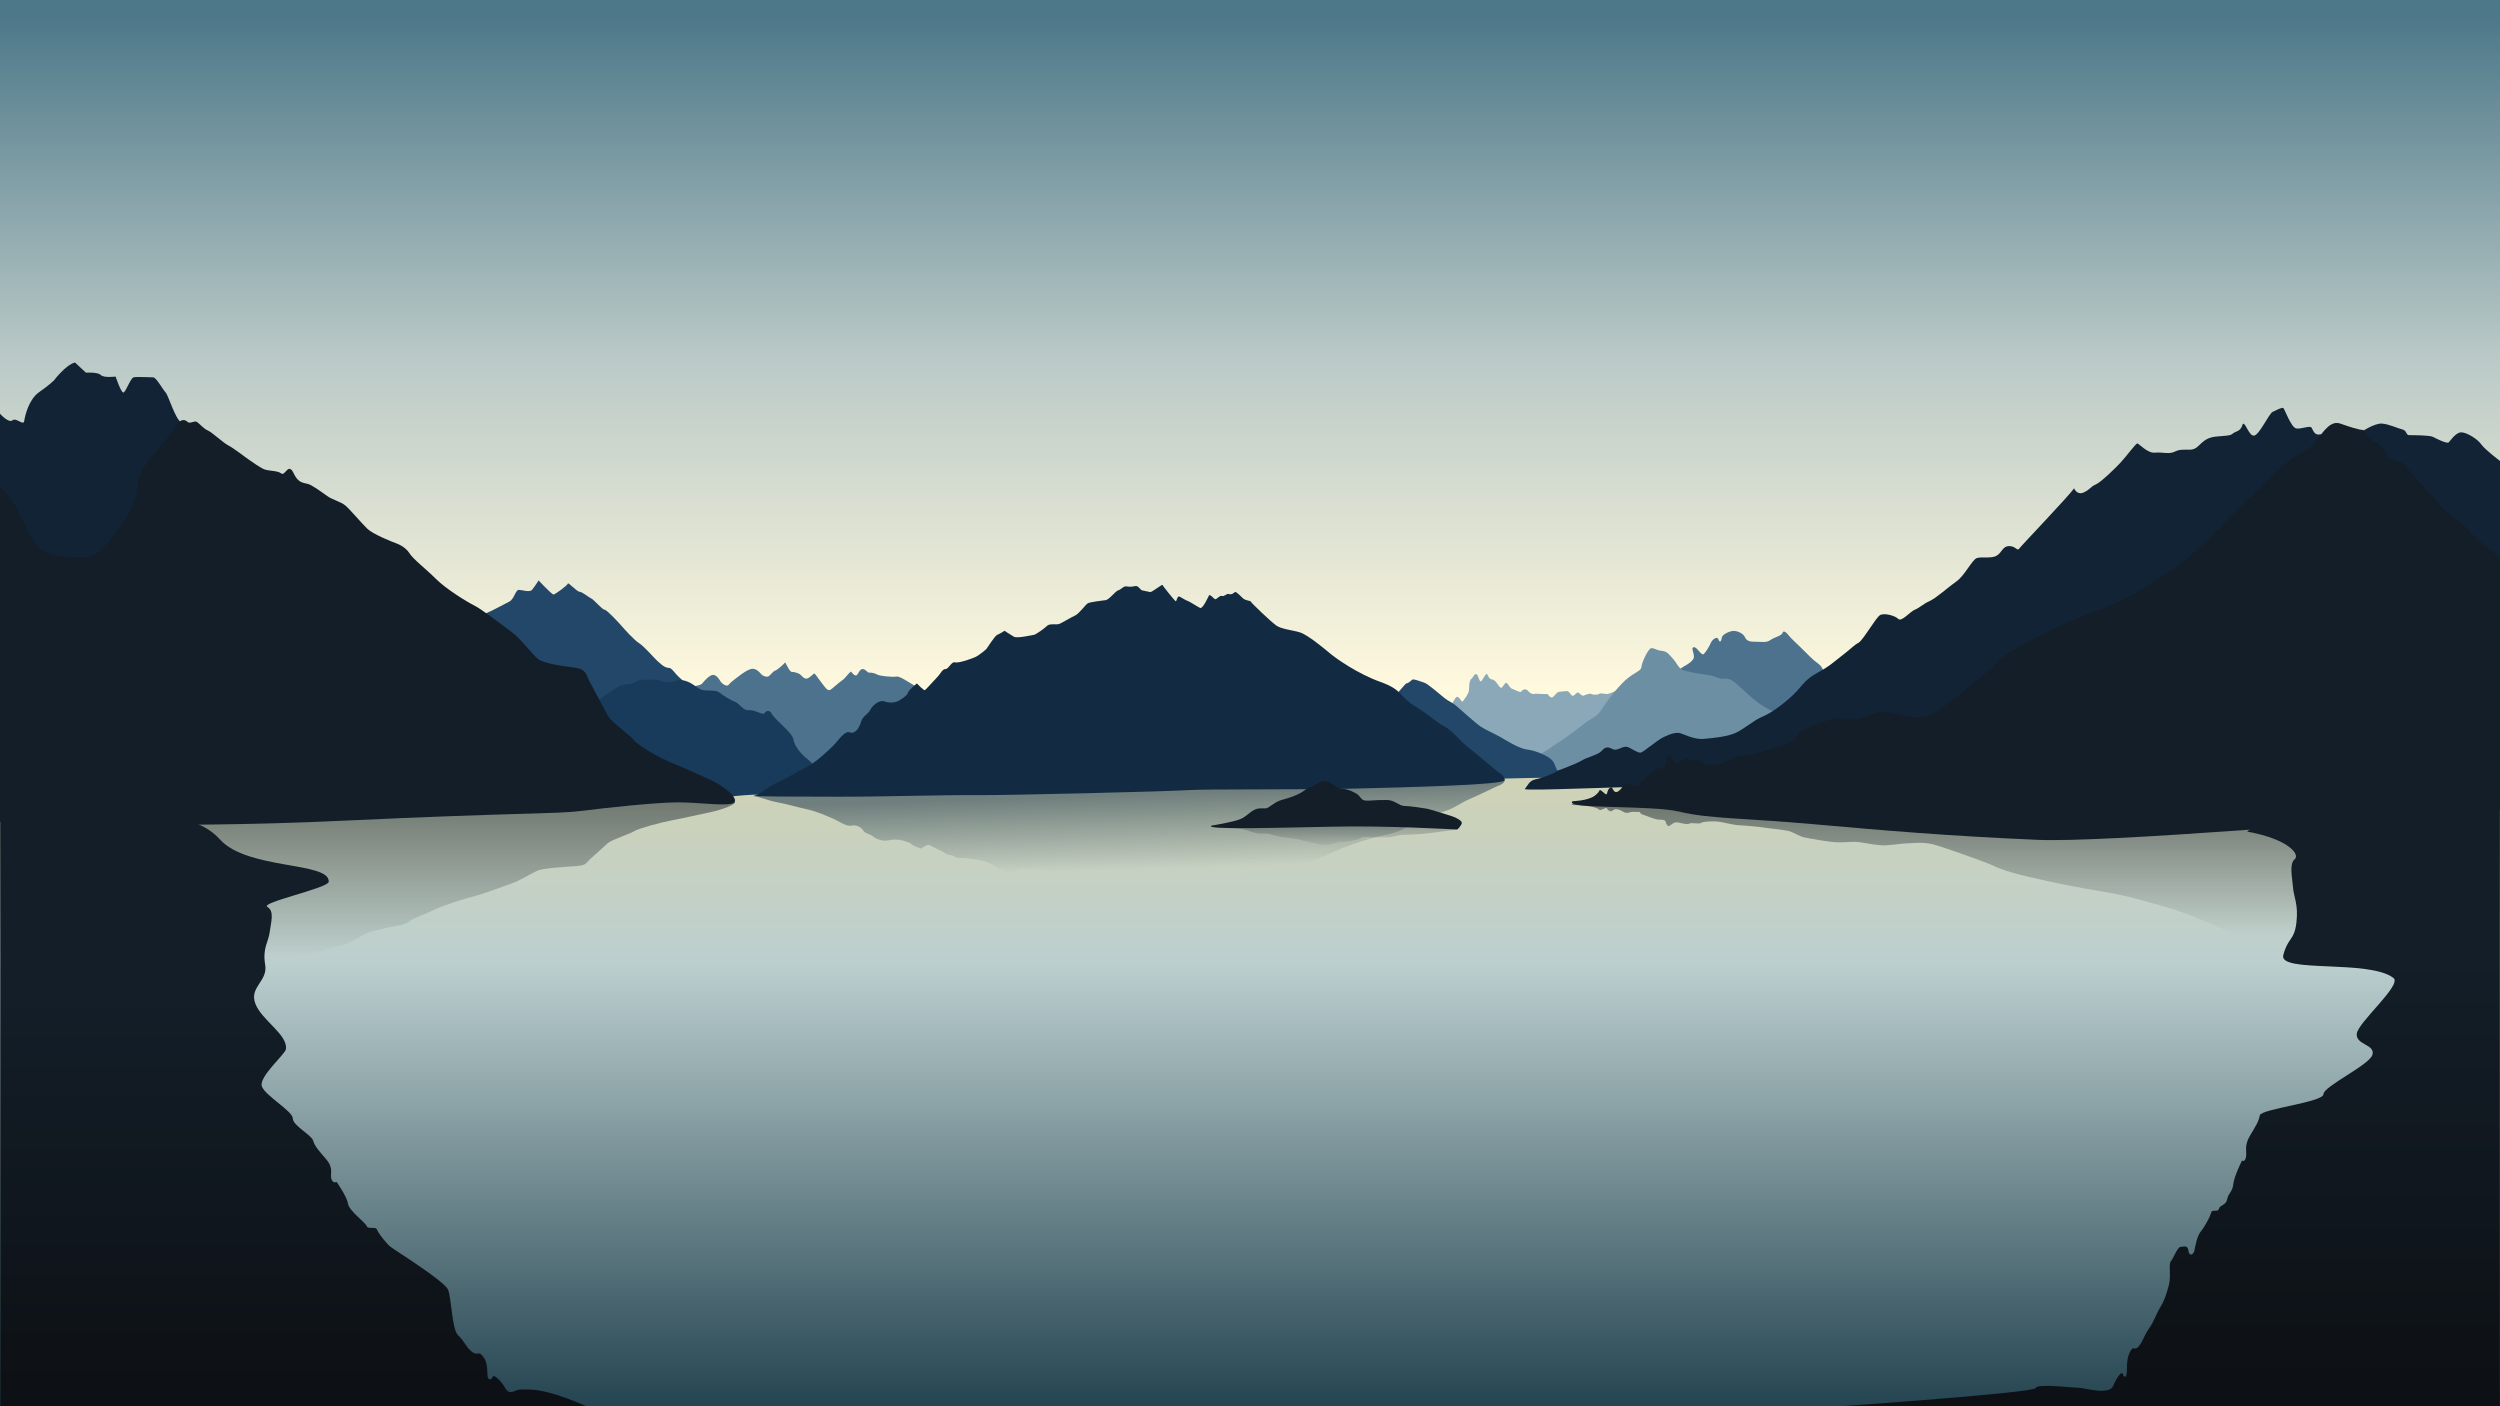 <?xml version="1.0" encoding="utf-8"?>
<!-- Generator: Adobe Illustrator 19.2.0, SVG Export Plug-In . SVG Version: 6.00 Build 0)  -->
<svg version="1.1" id="Layer_1" xmlns="http://www.w3.org/2000/svg" xmlns:xlink="http://www.w3.org/1999/xlink" x="0px" y="0px"
	 width="1600" height="900" style="enable-background:new 0 0 1600 900;" xml:space="preserve">
<rect width="100%" height="100%" fill="#808080" stroke="none"/>
<linearGradient id="SVGID_1_" gradientUnits="userSpaceOnUse" x1="800" y1="11" x2="800" y2="441.262">
	<stop  offset="0" style="stop-color:#4D7889"/>
	<stop  offset="0.511" style="stop-color:#BBCAC7"/>
	<stop  offset="1" style="stop-color:#FFF9DE"/>
</linearGradient>
<rect style="fill:url(#SVGID_1_);" width="1600" height="450"/>
<linearGradient id="SVGID_2_" gradientUnits="userSpaceOnUse" x1="800" y1="903" x2="800" y2="448.982">
	<stop  offset="0" style="stop-color:#234350"/>
	<stop  offset="0.632" style="stop-color:#BCCFCF"/>
	<stop  offset="1" style="stop-color:#D7D4AB"/>
</linearGradient>
<rect y="450" style="fill:url(#SVGID_2_);" width="1600" height="450"/>
<path style="fill:#4C728E;" d="M1078.2,426.2c0,0,5.9-2.9,5.9-5.9s-2.1-5.9,0-6.1s4.8,5.9,6.4,4.3c1.6-1.6,3.7-5.3,4.5-7.2
	s4-4.5,4.8-2.1c0.8,2.4,1.9,1.3,2.1-1c0.3-2.2,5.1-4.4,7.7-4.4s5.6,1.6,6.7,3.2c1.1,1.6,1.1,3.7,6.4,3.7s7.7,0.8,10.4-1.1
	c2.7-1.9,7.2-2.7,7.7-4.5c0.5-1.9,2.4-0.5,4,1.6c1.6,2.1,4.8,4.8,8.2,8.2c3.5,3.5,7.2,7.4,10.6,9.8c3.5,2.4,2.7,5.6,6.9,7.2
	c4.3,1.6,9.6,6.7,12.8,10.4c3.2,3.7-23.1,12.7-31.9,15.5c-8.8,2.8-27.7,12.7-30.3,13.5c-2.7,0.8-12.5,0-16,0
	c-3.5,0-23.1-13.3-25-20.7c-1.9-7.4-6.7-11.7-8.5-15.7C1069.7,431,1076.1,427.5,1078.2,426.2z"/>
<path style="fill:#8AA8B7;" d="M797.8,477.4c0,0,6.2-12.6,8.7-15.1c2.5-2.5,4.3-6.7,6.6-9.2c2.3-2.5,9.2-13.3,10.5-14
	c1.2-0.7,1.4,4.6,2.7,3.9c1.2-0.7,4.6-4.6,6.7-6c2.1-1.4,4.8-0.2,4.8,1.3s3.7-1.6,4.6-3c0.9-1.4,2.8-1.4,4.8,0
	c2,1.4,4.3,3.9,5.1,2.7s1.8,1.2,4.1,0.5c2.3-0.7,4.3-1.6,5.9-2.5c1.6-0.9,5.3-3,6.6-1.8c1.2,1.2,1.8,5,2.8,4.4
	c1.1-0.5,1.8-3,3.2-2.8c1.4,0.2,2.8,3.2,4.1,3.4c1.2,0.2,7.1,12.2,7.4,13.8c0.4,1.6,5.9,3.5,7.3,2.6c1.4-0.9,2.7-1.6,5.5-1.6
	s6,2.5,7.3,3.7s13.8,3.5,14.7,2.8c0.9-0.7,3.2-5.3,5.7-7.1c2.5-1.8,4.1-7.4,5.7-7.4s3,3.9,3.5,3c0.5-0.9,4.1-4.8,4.1-7.8
	s0.4-6,1.4-6.7c1.1-0.7,2.1-3.7,3.4-3c1.2,0.7,1.8,5.5,3,4.4s3-5.4,3.7-4.5c0.7,0.8,1.1,3.3,3.4,3.5c2.3,0.2,4.3,5.1,5.5,5.3
	c1.2,0.2,2.3-3.4,3.4-3.2c1.1,0.2,2.3,3.4,3.5,3.7s5.5,2.8,6,2c0.5-0.9,2.8-2.5,4.3-0.7c1.4,1.8,3.4,2.5,3.9,2.1
	c0.5-0.4,7.8,0.4,8.3,0c0.5-0.4,2.1,3.2,3.7,2.1s2.5-3.4,4.6-3.5s4.3-0.7,5.3-0.2c1.1,0.5,2.1,3.2,3.2,2.8c1.1-0.4,2.1-2.1,3-2.1
	s2.5,2.5,3.7,2c1.2-0.5,3.9-1.6,4.8-1.1c0.9,0.5,3.7,0.9,5.1,0s4.1,0.4,5.7,0s6.7-2.3,7.4-4.1c0.7-1.8,3.5-2.1,4.4-1.2
	c0.9,0.9-1.4,3,0,2.8c1.4-0.2,3.9-3.6,3.9-4.6s4.3,0,4.3,0s3,2.3,4.1,2.3c1.1,0,5.3,2.8,10.3,3.2c5,0.4,14.2,8.9,17,9.6
	c2.8,0.7,8.7,10.5,11.9,13.1c3.2,2.7,7.4,11.5,10.1,11.5c2.7,0,8.2,1.6,3.4,3.4c-4.8,1.8-39.7,10.3-51.8,12.1
	c-12.1,1.8-38.5,3.4-56.6,2.8s-53.6,1.8-67.8,0.1c-14.2-1.7-61-3.3-81.2-4c-20.2-0.7-50.9,0.7-50.7-3.2S795,478.3,797.8,477.4z"/>
<path style="fill:#122335;" d="M0,264.8c0,0,5.5,6.2,8,4.2s7,3.8,7.5,0.4c0.5-3.4,3-13.9,9.5-18.4s9.5-7.5,9.5-7.5S42,233.5,48,232
	l7,6.5c0,0,7.5-0.5,9.5,1.5s9.5,1,9.5,1s3.5,10.5,5,10.2c1.5-0.2,4.5-9.2,6.5-9.7s10.5,0,12.5,0s6,7.5,8,9.7c2,2.3,6,16.7,10,19.2
	c4,2.5,18,38.5,16.5,51s34,44,43.5,55.5s41.5,68,49.5,80.5s-44,9-75,8.5s-63-6-94-5.5S0,466.8,0,466.8V264.8z"/>
<path style="fill:#234768;" d="M272.5,409c0,0,16-6.5,20.5-8.5s18.6-8.2,21.6-9.6s8.4-4.4,11.4-5.9s4-7.5,6-7.5s7,1.8,8.5,0
	s4.2-6,4.2-6s8.5,9,9.5,9s9-5.8,9.2-7s5.5,5,7.5,5.2s6.8,4.2,7.8,4.5s6.8,7,8.2,7s9,8.2,11,10.5s8,9,11.2,11s9,8.8,10.8,10.5
	s5.2,5.2,7.8,5.2s3.2,2.8,7.8,6.8s40.8,39.8,44.5,42s12.8,9.8,12,11.8s-26.8,7-34.8,7s-41.8,5.2-59,4.8s-38.8-0.8-71.8-4.2
	s-77-1.5-80-8.2s-11.8-19.2-7.8-26.2s16-36.5,21-41S272.5,409,272.5,409z"/>
<path style="fill:#4C728E;" d="M436.2,446.3c0,0,5.8-6.5,8.7-7.2c2.8-0.7,3.9-0.8,4.8-2c0.9-1.2,4.5-5.2,6.7-5.2
	c2.2,0,4.2,3.2,4.8,4.3c0.7,1.2,4,3.7,5.2,2c1.2-1.7,5-4.3,6.5-5.5c1.5-1.2,6.3-4.7,8.8-4.7s4.7,2.5,5.5,3.5c0.8,1,3.6,2.2,4.9,1.2
	c1.3-1,3.1-3.5,4-3.5s6.2-4.7,6.3-5.2c0.2-0.5,2.8,6,4.3,6s4.5,0.7,5.8,2c1.3,1.3,2.5,2.7,4.2,2.2c1.7-0.5,4-3.2,4.5-3.2
	s6.8,9.5,8.3,10.3s2,0.3,4.2-1.6c2.2-1.9,4.2-3.6,5.7-4.6s4.8-5.7,5.3-5.2s2.7,3.7,4,1.8c1.3-1.8,1.7-3.5,3.5-3.5
	c1.8,0,3,2.5,4.2,2.3c1.2-0.2,4,0.5,5.2,1.3s9.7,1.7,12.3,1.2c2.7-0.5,12.5,7.3,13.8,6.7c1.3-0.5,6.2,9.3,9.2,9.3s-18,20-27,24.3
	s-25.2,10.8-33,14.7c-7.8,3.8-22.8,8.7-29.3,8.3s-21.7,1.3-32.2-5s-24.2-7-31-14.3c-6.8-7.3-16.5-15.8-13.5-19.3
	S436.2,446.3,436.2,446.3z"/>
<path style="fill:#6D8FA3;" d="M980,486.3c0,0,20.2-12.2,29.8-20s11.7-6.9,14.9-11.7c3.2-4.8,6.1-9.4,13-16.8
	c6.9-7.4,12.6-7.9,12.8-10.9c0.2-2.9,4.2-11.4,6.1-12c1.9-0.5,3.2,1.3,6.7,1.6c3.5,0.3,4.5,1.9,7.4,5.1c2.9,3.2,3.5,6.7,7.7,7.7
	c4.3,1.1,10.1,2.1,14.6,2.7c4.5,0.5,7.4,2.9,11.2,2.4c3.7-0.5,7.4,3.5,9.8,5.6s4,4,10.6,9.3s21.3,10.9,26.1,16.2
	c4.8,5.3-11.2,8.8-17,11.2s-41.8,10.1-56.4,15.2s-47.4,6.7-58.8,6.4c-11.4-0.3-49.2-2.1-45.2-6.9S980,486.3,980,486.3z"/>
<path style="fill:#183B5B;" d="M373.8,454.5c0.8-0.5,19.8-14.5,23.8-15.9s5.8,0.1,8.8-2.1s11-1.5,13.8-1.5s5.4,2.6,9.5,1.5
	s6-2,10.5-0.2s6.8,5.2,10.5,5.5s7.8-0.2,9.8,1.5s7.8,5.2,10.2,6c2.3,0.8,5.3,5.8,8.3,5.2s9.5,3.2,10,2.2s3.2-3.4,5,0.2
	s13.2,12.1,13.8,16.3s4.8,9.5,9.2,12.8s5.8,8.8,11,12s16.5,5.8,15.5,7.5s-6,3-12.5,3s-29.8,0-43.8,0s-29.5,2.8-36.2,2.8s-4,0-24,0
	s-44.2,0.2-52,0s-18.2-4.2-18.8-8.5s1.5-20,3.5-25S370.5,456.6,373.8,454.5z"/>
<path style="fill:#234768;" d="M831.9,494.8c0.5-0.6,5.1-8.9,11.2-14c6-5.1,3.7-6.6,13.1-10.3c9.4-3.7,5.7-3.5,11.5-7.4
	s7.6-5.1,12.2-8.3c4.6-3.2,8-5.9,11.4-8.3c3.4-2.5,8-9.2,9-9.2s2.8-1.6,3.5-2.3c0.7-0.7,4.6,0.9,6.9,1.6c2.3,0.7,3.5,1.9,5.9,3.7
	s5.5,4.6,8.2,6.7c2.7,2.1,4.4,2.3,7.6,5.1s11.9,10.6,14.9,12.7s9.4,4.9,12.6,6.7c3.2,1.8,12.1,7.6,17.4,8.2
	c5.3,0.5,14.7,4.4,16.8,7.8c2.1,3.4,1.4,6.9,7.4,8.7c6,1.8,2.8,1.8-1.2,2s5.9-1.1-33.7,0c-39.6,1.1-86-0.9-96.1-0.7
	C860.4,497.4,830.4,496.7,831.9,494.8z"/>
<path style="fill:#122B42;" d="M958.6,493.9c-1.1-0.7-14.6-12.4-19.1-15.7c-4.5-3.3-9.8-10.6-15.2-13.4c-5.4-2.8-9.1-6.9-19-13
	c-9.9-6.1-7.3-10.2-21.9-15.4c-14.5-5.2-28.2-14.9-31.9-18s-14.6-12.2-19.6-13.7c-5-1.5-11.7-2-15.1-4.4
	c-3.4-2.4-15.5-13.9-16.6-15.6c0,0-3.3-0.6-4.5-1.6c-1.1-1-4.6-4.7-5.3-4.2c-0.7,0.5-2.1,1.9-3.8,1.3c-1.7-0.6-2.9,1.8-4.5,1.2
	s-3.7,2.8-4.7,2c-1-0.8-3.1-3.2-3.6-2.4c-0.5,0.9-4,8.8-5.7,8.1c-1.7-0.8-6.4-3.9-7.7-4.4c-1.3-0.4-3.4-1.7-5.3-2.8
	s-1.9,3.6-2.8,2.8c-1-0.8-8.1-9.7-8.3-10.3c-0.2-0.7-6.8,4.8-7.9,4.5c-1.1-0.3-3.9-0.7-5.2-1.1c-1.3-0.4-2.3-3.2-4.5-2.7
	c-2.2,0.5-3.7,0.5-5.5,0.2c-1.9-0.3-3.2,1.9-5.2,2.5c-2,0.6-5.8,6.1-8.2,6.3c-2.4,0.3-9.9,1.2-11.3,2s-5.6,6.7-8.1,7.8
	c-2.5,1.1-8.3,4.7-10.1,5.4s-6.1-0.4-7.7,1.1c-1.6,1.6-7.1,5.6-8.6,5.9c-1.5,0.2-10.7,2.4-12.8,1.2c-2.1-1.2-6-3.8-6-3.8
	s-2.7,1.8-4.5,2.5s-6.1,7.9-7,9c-0.9,1-4.1,3.5-6.2,4.8c-2.2,1.3-11.7,4.6-14,3.9s-4,4.3-6.1,4.3s-3.2,3.1-5.3,5.2s-7.2,8-7.9,8.3
	s-5.1-4.3-5.1-4.3s-5.7,4.6-5.8,6.1c-0.1,1.5-5.1,4.7-6.7,5.4c-1.6,0.7-4.9,1.2-8.3,0s-7.8,2.8-9,5.4c-1.2,2.6-5,4-5.9,7.6
	c-1,3.5-3.7,8.2-7.2,6.8s-8,6.2-11.2,9.1c-3.2,3-9.9,9.7-16.7,13.2c-6.8,3.4-12.7,7.4-18.7,9.9s-10.7,7.6-14.5,8.3
	c-3.8,0.7,26.7,0.6,52.7,0.7c26.1,0.1,69.2-1.2,88.7-1c19.5,0.2,124.3-2.4,135.8-3.2c11.5-0.8,75.5-0.2,106.7-1
	c31.2-0.8,96.5-2.3,96.4-5.4C962.9,496.2,958.6,493.9,958.6,493.9z"/>
<linearGradient id="SVGID_3_" gradientUnits="userSpaceOnUse" x1="721.708" y1="511.667" x2="721.708" y2="598.459" gradientTransform="matrix(-1.101 3.413508e-02 4.314608e-02 0.551 1495.261 202.216)">
	<stop  offset="0" style="stop-color:#122B42"/>
	<stop  offset="1" style="stop-color:#122B42;stop-opacity:0"/>
</linearGradient>
<path style="opacity:0.5;fill:url(#SVGID_3_);" d="M958.6,503c-1.1,0.4-14.1,6.8-18.5,8.6c-4.4,1.8-9.4,5.7-14.6,7.3
	c-5.2,1.6-8.8,3.8-18.5,7.2s-6.9,5.5-21.3,8.5c-14.3,3.1-27.6,8.5-31.2,10.2s-14.1,6.7-19,7.6c-5,0.9-11.6,1.4-14.9,2.7
	c-3.3,1.3-14.9,7.6-16,8.5c0,0-3.3,0.4-4.4,0.9c-1.1,0.5-4.4,2.6-5.2,2.3c-0.7-0.2-2.2-0.9-3.9-0.6c-1.7,0.4-2.9-0.8-4.6-0.5
	s-3.9-1.3-4.8-0.9c-0.9,0.4-2.9,1.7-3.5,1.3c-0.5-0.4-4.4-4.4-6-4c-1.7,0.4-6.3,2.2-7.5,2.5c-1.3,0.3-3.3,1-5.1,1.6
	c-1.8,0.6-2-1.8-2.9-1.3s-7.7,5.2-7.9,5.6c-0.2,0.3-7-2.2-8.1-2.1c-1.1,0.2-3.9,0.5-5.1,0.7c-1.3,0.3-2.2,1.7-4.4,1.5
	c-2.2-0.2-3.7-0.1-5.5,0.1c-1.8,0.2-3.3-0.9-5.3-1.1c-2-0.2-6-2.9-8.4-3c-2.4-0.1-9.9-0.3-11.4-0.7s-5.9-3.3-8.4-3.8
	c-2.6-0.5-8.4-2.1-10.3-2.5c-1.8-0.3-6.1,0.4-7.7-0.3s-7.3-2.7-8.8-2.7c-1.5-0.1-10.8-0.9-12.9-0.2c-2,0.7-5.9,2.1-5.9,2.1
	s-2.8-0.8-4.6-1.1c-1.8-0.3-6.4-3.9-7.3-4.4c-0.9-0.5-4.2-1.7-6.4-2.2c-2.2-0.6-11.9-2-14.1-1.6s-4.2-2.1-6.2-2
	c-2,0.1-3.3-1.5-5.5-2.5c-2.2-1-7.5-3.9-8.2-4c-0.7-0.2-5,2.4-5,2.4s-5.9-2.2-6-2.9s-5.3-2.3-7-2.6c-1.7-0.3-5-0.5-8.3,0.3
	c-3.3,0.7-7.9-1.2-9.2-2.5c-1.3-1.3-5.1-1.9-6.2-3.7s-4-4.1-7.5-3.3c-3.5,0.8-8.3-2.9-11.6-4.3c-3.3-1.4-10.3-4.7-17.2-6.2
	s-13-3.4-19.1-4.5c-6.1-1.1-11-3.6-14.9-3.8c-3.9-0.2,26.6-1.1,52.7-2c26.1-0.9,69.2-1.6,88.7-2.3s124.3-2.6,135.9-2.6
	c11.6,0.1,75.5-2.2,106.7-2.8c31.2-0.6,96.6-1.8,96.6-0.2C962.8,501.7,958.6,503,958.6,503z"/>
<path style="fill:#131E28;" d="M775.3,528.4c0,0,13.8-2.2,18.6-4.2s7.1-6.4,12-6.8s3.5,1.1,8.6-2.5s6.3-2.6,13.7-5.5
	c7.5-3,6.2-4.2,10.2-5.5c4-1.3,5.5-4,9.3-4c3.8,0,8.1,4.7,10.8,4.9c2.7,0.2,4.5,0.4,8.9,2.7s2.7,5.3,8.6,4.9c6-0.4,6.9-0.4,11.7-0.4
	s7.8,3.8,11.1,3.8s12.6,1.4,14.6,1.8c2,0.4,13.5,4,15.9,4.8s6.9,2.9,6.2,4.7c-0.7,1.8-2.9,3.8-2.9,3.8s-46.7-2.7-80.8-1.8
	C817.8,529.7,770.7,531.2,775.3,528.4z"/>
<linearGradient id="SVGID_4_" gradientUnits="userSpaceOnUse" x1="855.328" y1="530.091" x2="855.328" y2="544.226">
	<stop  offset="0" style="stop-color:#131E28"/>
	<stop  offset="1" style="stop-color:#131E28;stop-opacity:0"/>
</linearGradient>
<path style="opacity:0.25;fill:url(#SVGID_4_);" d="M776.6,528.8c0,0,13.5,0.9,18.3,1.8s7,2.7,11.8,2.9c4.8,0.2,3.5-0.5,8.5,1
	c5,1.5,6.1,1.1,13.5,2.3c7.3,1.3,6.1,1.8,10,2.3c3.9,0.6,5.4,1.7,9.1,1.7c3.7,0,8-2,10.6-2s4.4-0.2,8.8-1.1s2.6-2.2,8.5-2
	c5.9,0.2,6.7,0.2,11.5,0.2c4.8,0,7.6-1.6,10.9-1.6s12.4-0.6,14.4-0.8c2-0.2,13.3-1.7,15.7-2c2.4-0.4,6.7-1.2,6.1-2
	c-0.7-0.7-2.8-1.6-2.8-1.6s-45.9,1.1-79.5,0.7C818.4,528.2,772.1,527.6,776.6,528.8z"/>
<path style="fill:#131E28;" d="M0,526c0,0,105,4.7,218.3-0.7C331.7,520,356.5,521,372,519s48-5.5,62-5.5s33.5,3,36,0
	s-7-10.5-14.5-14s-17.5-8-25-11S408,477,406,474s-14.5-11.5-17-16s-9.5-18-11.5-21.5s-2-8-8.5-9s-21-2.5-25-6s-11-13-16.5-17
	s-19-14.5-24-17s-18-10.5-24.5-17S264.5,358,262,354s-7.5-6-9-6.5s-14.1-5.5-17.8-9c-3.7-3.5-11.2-12.5-14.2-15s-8-3.5-11.5-6
	s-7-5-10.5-7s-7.5,0-11-7.5s-5.5,2-8,0s-8.5-1.4-11.5-2.9c-3-1.6-6-3.6-9.5-6.1s-10-7.5-13-9s-10.5-8.5-13-9.5s-5.5-4.5-7-5.5
	s-4.5,1.5-6,0s-3.5-1.5-5-0.2c-1.5,1.2-8,10.7-12,15.7s-14,13.5-15,26S78,336,73,342s-9,14-19.5,14.5s-23-0.5-28.5-6
	S12.5,329,10.5,325S0,311,0,311V526z"/>
<linearGradient id="SVGID_5_" gradientUnits="userSpaceOnUse" x1="235.204" y1="512.744" x2="235.204" y2="612.803">
	<stop  offset="0" style="stop-color:#131E28"/>
	<stop  offset="1" style="stop-color:#131E28;stop-opacity:0"/>
</linearGradient>
<path style="opacity:0.5;fill:url(#SVGID_5_);" d="M0,506.9c0,0,105-2.2,218.3,0.3c113.3,2.6,138.2,2.1,153.7,3.1
	c15.5,1,48,2.6,62,2.6s33.5-1.4,36,0c2.5,1.4-7,5.1-14.5,6.7s-17.5,3.9-25,5.3c-7.5,1.4-22.5,5.5-24.5,7s-14.5,5.5-17,7.7
	s-9.5,8.7-11.5,10.4s-2,3.9-8.5,4.3c-6.5,0.5-21,1.2-25,2.9s-11,6.3-16.5,8.2s-19,7-24,8.2c-5,1.2-18,5.1-24.5,8.2s-14.5,6-17,7.9
	c-2.5,1.9-7.5,2.9-9,3.1s-14.1,2.6-17.8,4.3c-3.7,1.7-11.2,6-14.2,7.2c-3,1.2-8,1.7-11.5,2.9c-3.5,1.2-7,2.4-10.5,3.4
	c-3.5,1-7.5,0-11,3.6c-3.5,3.6-5.5-1-8,0s-8.5,0.7-11.5,1.4s-6,1.7-9.5,2.9c-3.5,1.2-10,3.6-13,4.3s-10.5,4.1-13,4.6
	c-2.5,0.5-5.5,2.2-7,2.6c-1.5,0.5-4.5-0.7-6,0s-3.5,0.7-5,0.1c-1.5-0.6-8-5.2-12-7.6s-14-6.5-15-12.5c-1-6-10-11.8-15-14.7
	c-5-2.9-9-6.7-19.5-7c-10.5-0.2-23,0.2-28.5,2.9c-5.5,2.6-12.5,10.4-14.5,12.3c-2,1.9-10.5,6.7-10.5,6.7V506.9z"/>
<path style="fill:#122335;" d="M1600,295c0,0-9.6-7.2-12-10.6c-2.4-3.5-9.3-7.7-12.8-7.7c-3.5,0-6.9,5.3-8,6.4
	c-1.1,1.1-8-2.4-10.1-3.5c-2.1-1.1-13-1.1-15.2-1.1s-1.3-2.9-4.5-3.7c-3.2-0.8-8-3.2-12.8-3.7c-4.8-0.5-13.8,5.6-14.9,6.1
	s-7.7-0.3-10.6-0.3s-10.1,0.3-14.1,1.1c-4,0.8-4.5-2.7-5.6-4.3c-1.1-1.6-6.7,1.1-9.8,0.5c-3.2-0.5-7.4-12.2-8.2-13s-4.5,1.3-6.9,2.4
	c-2.4,1.1-8.5,14.9-12,15.2c-3.5,0.3-6.1-10.9-7.4-6.7c-1.3,4.3-4.3,3.7-6.4,5.6s-10.1,0.8-14.9,2.7c-4.8,1.9-6.4,5.6-9.6,6.9
	s-8-0.5-12,1.6c-4,2.1-8,0.3-13,0.8s-10.4-6.1-11.4-5.9c-1.1,0.3-7.4,8.8-10.6,12.2c-3.2,3.5-12.8,12.8-16,14.1s-3.5,3.2-7.7,5.1
	c-4.3,1.9-6.1-2.7-6.1-2.7c-2.7,4.3-33.8,36.7-35.1,38.6c-1.3,1.9-2.1-1.6-6.4-1.6c-4.3,0-4.5,4-8,6.1c-3.5,2.1-9.8,0.5-12.8,1.6
	s-7.7,11.2-13,14.9c-5.3,3.7-12.8,10.6-17,12.5c-4.3,1.9-6.7,4.5-9.6,5.6s-8.5,8-10.6,5.9c-2.1-2.1-9-4-11.7-2.4
	c-2.7,1.6-10.9,16.2-13.8,17.7s-4.5,3.6-11.4,8.9s-6.4,5.6-15.4,10.6s-9,8.8-17.6,16.2c-8.5,7.4-14.1,10.4-18.4,12.2
	c-4.3,1.9-10.4,7.2-15.7,9.7c-5.3,2.5-14.9,3.4-20.8,3.9c-5.9,0.5-12.8-3.2-14.9-3.7s-5.3,0-10.4,2.5c-5.1,2.5-13.3,10-14.9,10
	c-1.6,0-3.7-1.3-7.4-3.3c-3.7-2-7.1,2.9-10.7,0.9c-3.6-2-5-0.6-7.1,1.6s-9,3.7-12.5,5.9c-3.5,2.1-15.2,6.4-15.2,6.4
	c-2.6,2-10.4,4.8-14.4,5.6c-4,0.8-5.1,4.4-6.7,6.1c-1.6,1.7,70.8-2,87.3-1.4c16.5,0.6,65.4,3.2,134.1,3.8
	c64.4,0.5,365.9-7.4,402.8-8.4V295z"/>
<path style="fill:#131E28;" d="M1600,356.5c-6.7-4.8-13.9-10.5-17.7-14.8c-7.7-8.7-16.7-13.3-20.4-18.3c-3.7-5-18.1-19-20.7-23.3
	c-2.7-4.3-8-5.7-10.7-6c-2.7-0.3-3.3-3-3.3-4s-2.7-5-8-7.7c-5.4-2.7-5.4-7.3-7.4-7.3c-2,0-8.4-2-14-4c-5.7-2-10,3.7-15.1,10.7
	c-5,7-9.7,7.3-16.7,12.3c-7,5-15.1,14.7-25.8,24c-10.7,9.3-31.4,34.3-51.2,47.3c-19.7,13-28.1,18.3-43.5,24.1
	c-15.4,5.7-26.4,10.3-45.8,20.3c-19.4,10-21.7,14.7-26.4,18.9c-4.7,4.3-29.1,24.1-36.1,28.1s-14.7,1.3-17.4,1.3
	c-2.7,0-11.4-3.3-15.7-2.7c-4.3,0.7-9,2.7-13.4,4.3c-4.3,1.7-8.4,0-14,0s-19.4,5.8-22.2,7.2c-2.8,1.3-6.9,7.7-9.9,9.1
	s-15.6,4.5-18.2,5.5c-2.7,1-12.4,2.5-14.2,2.7c-1.8,0.2-5.4,2-10.2,4.3c-4.8,2.3-12.5,0.8-13.4-1.2c-0.8-2-6.4,0.8-7.4-1
	c-1-1.8-4.3,0.2-7.2,1.7c-2.8,1.5-4.7-4.2-5.7-5c-1-0.8-2,2.7-2.3,6c-0.3,3.3-2.8,2.8-4.2,2.8c-1.3,0-4.5,2.3-7.5,5
	s-4.2,2.7-4.5,4.8c-0.3,2.2-2,1-4,1.3c-2,0.3-2.7-1.3-4.7-1.3c-2,0-3,3.5-5.7,5c-2.7,1.5-3.2-2.7-4.2-2.7s-2.1,1.2-2.6,3.5
	c-0.5,2.3-1.7,0-3.7-1.3c-2-1.3,0,0-4.3,3.2c-4.3,3.2-14.2,3.5-14.2,3.5c-5.9,5.3,50,2.2,68.6,6.7s40.6,4,85.8,8
	c45.2,4,85.3,7.5,143.5,10c41.6,1.8,205.8-11.6,296-19.4V356.5z"/>
<linearGradient id="SVGID_6_" gradientUnits="userSpaceOnUse" x1="1302.87" y1="517" x2="1302.87" y2="598.006">
	<stop  offset="0" style="stop-color:#131E28"/>
	<stop  offset="1" style="stop-color:#131E28;stop-opacity:0"/>
</linearGradient>
<path style="opacity:0.5;fill:url(#SVGID_6_);" d="M1600,585.4c-6.7,2.1-13.9,4.7-17.7,6.6c-7.7,3.9-16.7,6-20.4,8.2
	c-3.7,2.2-18.1,8.5-20.7,10.4c-2.7,1.9-8,2.5-10.7,2.7c-2.7,0.1-3.3,1.3-3.3,1.8s-2.7,2.2-8,3.4c-5.4,1.2-5.4,3.3-7.4,3.3
	c-2,0-8.4,0.9-14,1.8c-5.7,0.9-10-1.6-15.1-4.8c-5-3.1-9.7-3.3-16.7-5.5c-7-2.2-15.1-6.6-25.8-10.7c-10.7-4.2-31.4-15.4-51.2-21.2
	c-19.7-5.8-28.1-8.2-43.5-10.8c-15.4-2.6-26.4-4.6-45.8-9.1c-19.4-4.5-21.7-6.6-26.4-8.5c-4.7-1.9-29.1-10.8-36.1-12.6
	s-14.7-0.6-17.4-0.6c-2.7,0-11.4,1.5-15.7,1.2c-4.3-0.3-9-1.2-13.4-1.9s-8.4,0-14,0s-19.4-2.6-22.2-3.2c-2.8-0.6-6.9-3.4-9.9-4.1
	c-3-0.7-15.6-2-18.2-2.5c-2.7-0.4-12.4-1.1-14.2-1.2c-1.8-0.1-5.4-0.9-10.2-1.9s-12.5-0.4-13.4,0.5c-0.8,0.9-6.4-0.4-7.4,0.4
	c-1,0.8-4.3-0.1-7.2-0.7c-2.8-0.7-4.7,1.9-5.7,2.2c-1,0.4-2-1.2-2.3-2.7c-0.3-1.5-2.8-1.3-4.2-1.3c-1.3,0-4.5-1-7.5-2.2
	c-3-1.2-4.2-1.2-4.5-2.2c-0.3-1-2-0.4-4-0.6s-2.7,0.6-4.7,0.6c-2,0-3-1.6-5.7-2.2c-2.7-0.7-3.2,1.2-4.2,1.2s-2.1-0.5-2.6-1.6
	s-1.7,0-3.7,0.6c-2,0.6,0,0-4.3-1.4c-4.3-1.4-14.2-1.6-14.2-1.6c-5.9-2.4,50-1,68.6-3s40.6-1.8,85.8-3.6
	c45.2-1.8,85.3-3.4,143.5-4.5c41.6-0.8,205.8,5.2,296,8.7V585.4z"/>
<linearGradient id="SVGID_7_" gradientUnits="userSpaceOnUse" x1="928.328" y1="900" x2="928.328" y2="636.241" gradientTransform="matrix(-1 0 0 1 1116 0)">
	<stop  offset="0" style="stop-color:#0D1014"/>
	<stop  offset="1" style="stop-color:#131E28"/>
</linearGradient>
<path style="fill:url(#SVGID_7_);" d="M0.2,900h374.9c0,0-22.8-10.7-36.5-10.7c-2.2,0-1.5,0-5.5,0s-6.6,4.5-9.9-1.2
	c-3.3-5.7-7.6-8.5-7.8-7.1c-0.2,1.4-3.5,4.2-3.5-2.3c0-6.5-1.5-9.3-3.7-11.6c-2.2-2.3-2.9,0.9-6.6-2.3c-3.7-3.2-4.4-6.5-8.4-10.2
	s-4.2-23.5-6.4-29.1s-33.8-25.1-36.7-27.4s-8-8.8-8.8-11.1c-0.7-2.3-5.8,0-6.6-2.3s-11.3-9.7-12-14.4c-0.7-4.6-7.3-13.9-7.3-13.9
	s-2.2,1.4-3.3-1.9c-1.1-3.2,1.8-6.5-3.3-12.5c-5.1-6-7.3-8.3-8.4-12c-1.1-3.7-13-9.6-13-14.2c0-4.6-17.6-14.5-19.8-20.5
	c-2.2-6,14.9-20.6,15.4-23.8c1.3-9.4-15.6-18.5-19.6-29.2c-4-10.7,8.2-14.3,6.3-24.9c-1.8-10.7,2.2-14.8,2.9-20.8
	c0.7-6,3.3-13.4-1.5-16.2s39.1-12,39.3-16.1c0.7-12.9-51.9-7.5-69.6-27c-7.9-8.7-17.5-12-35-16.2S72.5,516,67,512.3s-9.1,2-16.8-7.8
	c-7.7-9.8-11.7-31.3-25.9-38.9l-24.1-9.3V900z"/>
<linearGradient id="SVGID_8_" gradientUnits="userSpaceOnUse" x1="-481.422" y1="900" x2="-481.422" y2="611.148" gradientTransform="matrix(1 0 0 1 1870.458 0)">
	<stop  offset="0" style="stop-color:#0D1014"/>
	<stop  offset="1" style="stop-color:#131E28"/>
</linearGradient>
<path style="fill:url(#SVGID_8_);" d="M1600,900h-421.9c0,0,124.2-8.6,124.8-11.7c0.6-3,25.3,0,28.4,0s18.7,4.9,21.2-1.4
	c2.5-6.3,5.8-9.3,6-7.8c0.2,1.5,2.7,4.6,2.7-2.5c0-7.1,1.1-10.1,2.8-12.7c1.7-2.5,2.2,1,5-2.5c2.8-3.6,3.4-7.1,6.4-11.2
	s4.2-8.6,7-13.2s3.9-8.1,5.6-14.2c1.7-6.1-0.3-13.7,1.4-15.7c1.7-2,4.2-9.1,6.2-9.1c2,0,4.5-1.5,5,2.5s3.4,2.5,3.9-0.5
	c0.6-3,1.7-9.1,3.9-11.7s6.2-9.6,6.7-12.2c0.6-2.5,4.5,0,5-2.5c0.6-2.5,4.5-2,5.3-6.1c0.8-4.1,3.4-4.6,3.9-9.6s5.6-15.2,5.6-15.2
	s1.7,1.5,2.5-2c0.8-3.6-1.4-7.1,2.5-13.7c3.9-6.6,5.6-9.1,6.4-13.2s40.7-8.4,40.7-13.5c0-5.1,29.8-18.8,31.4-25.4s-10.4-6-10.1-13.1
	c0.3-7.1,29.3-31.5,23.5-35.9c-15.5-12-73.5-3-70.5-14.6c3.1-11.7,7-9.1,8.4-20.8c1.4-11.7-1.7-16.2-2.2-22.8s-2.5-14.7,1.1-17.8
	c3.6-3-4-12.9-30.1-17.6c-3.6-0.7,46.1-22,53.3-29.6c7.3-7.6,13.4-13.2,26.9-17.8s25.7-5.6,29.9-9.6s7,2.2,12.9-8.6
	c5.9-10.7,9-34.3,19.9-42.5l18.5-10.1V900z"/>
</svg>
